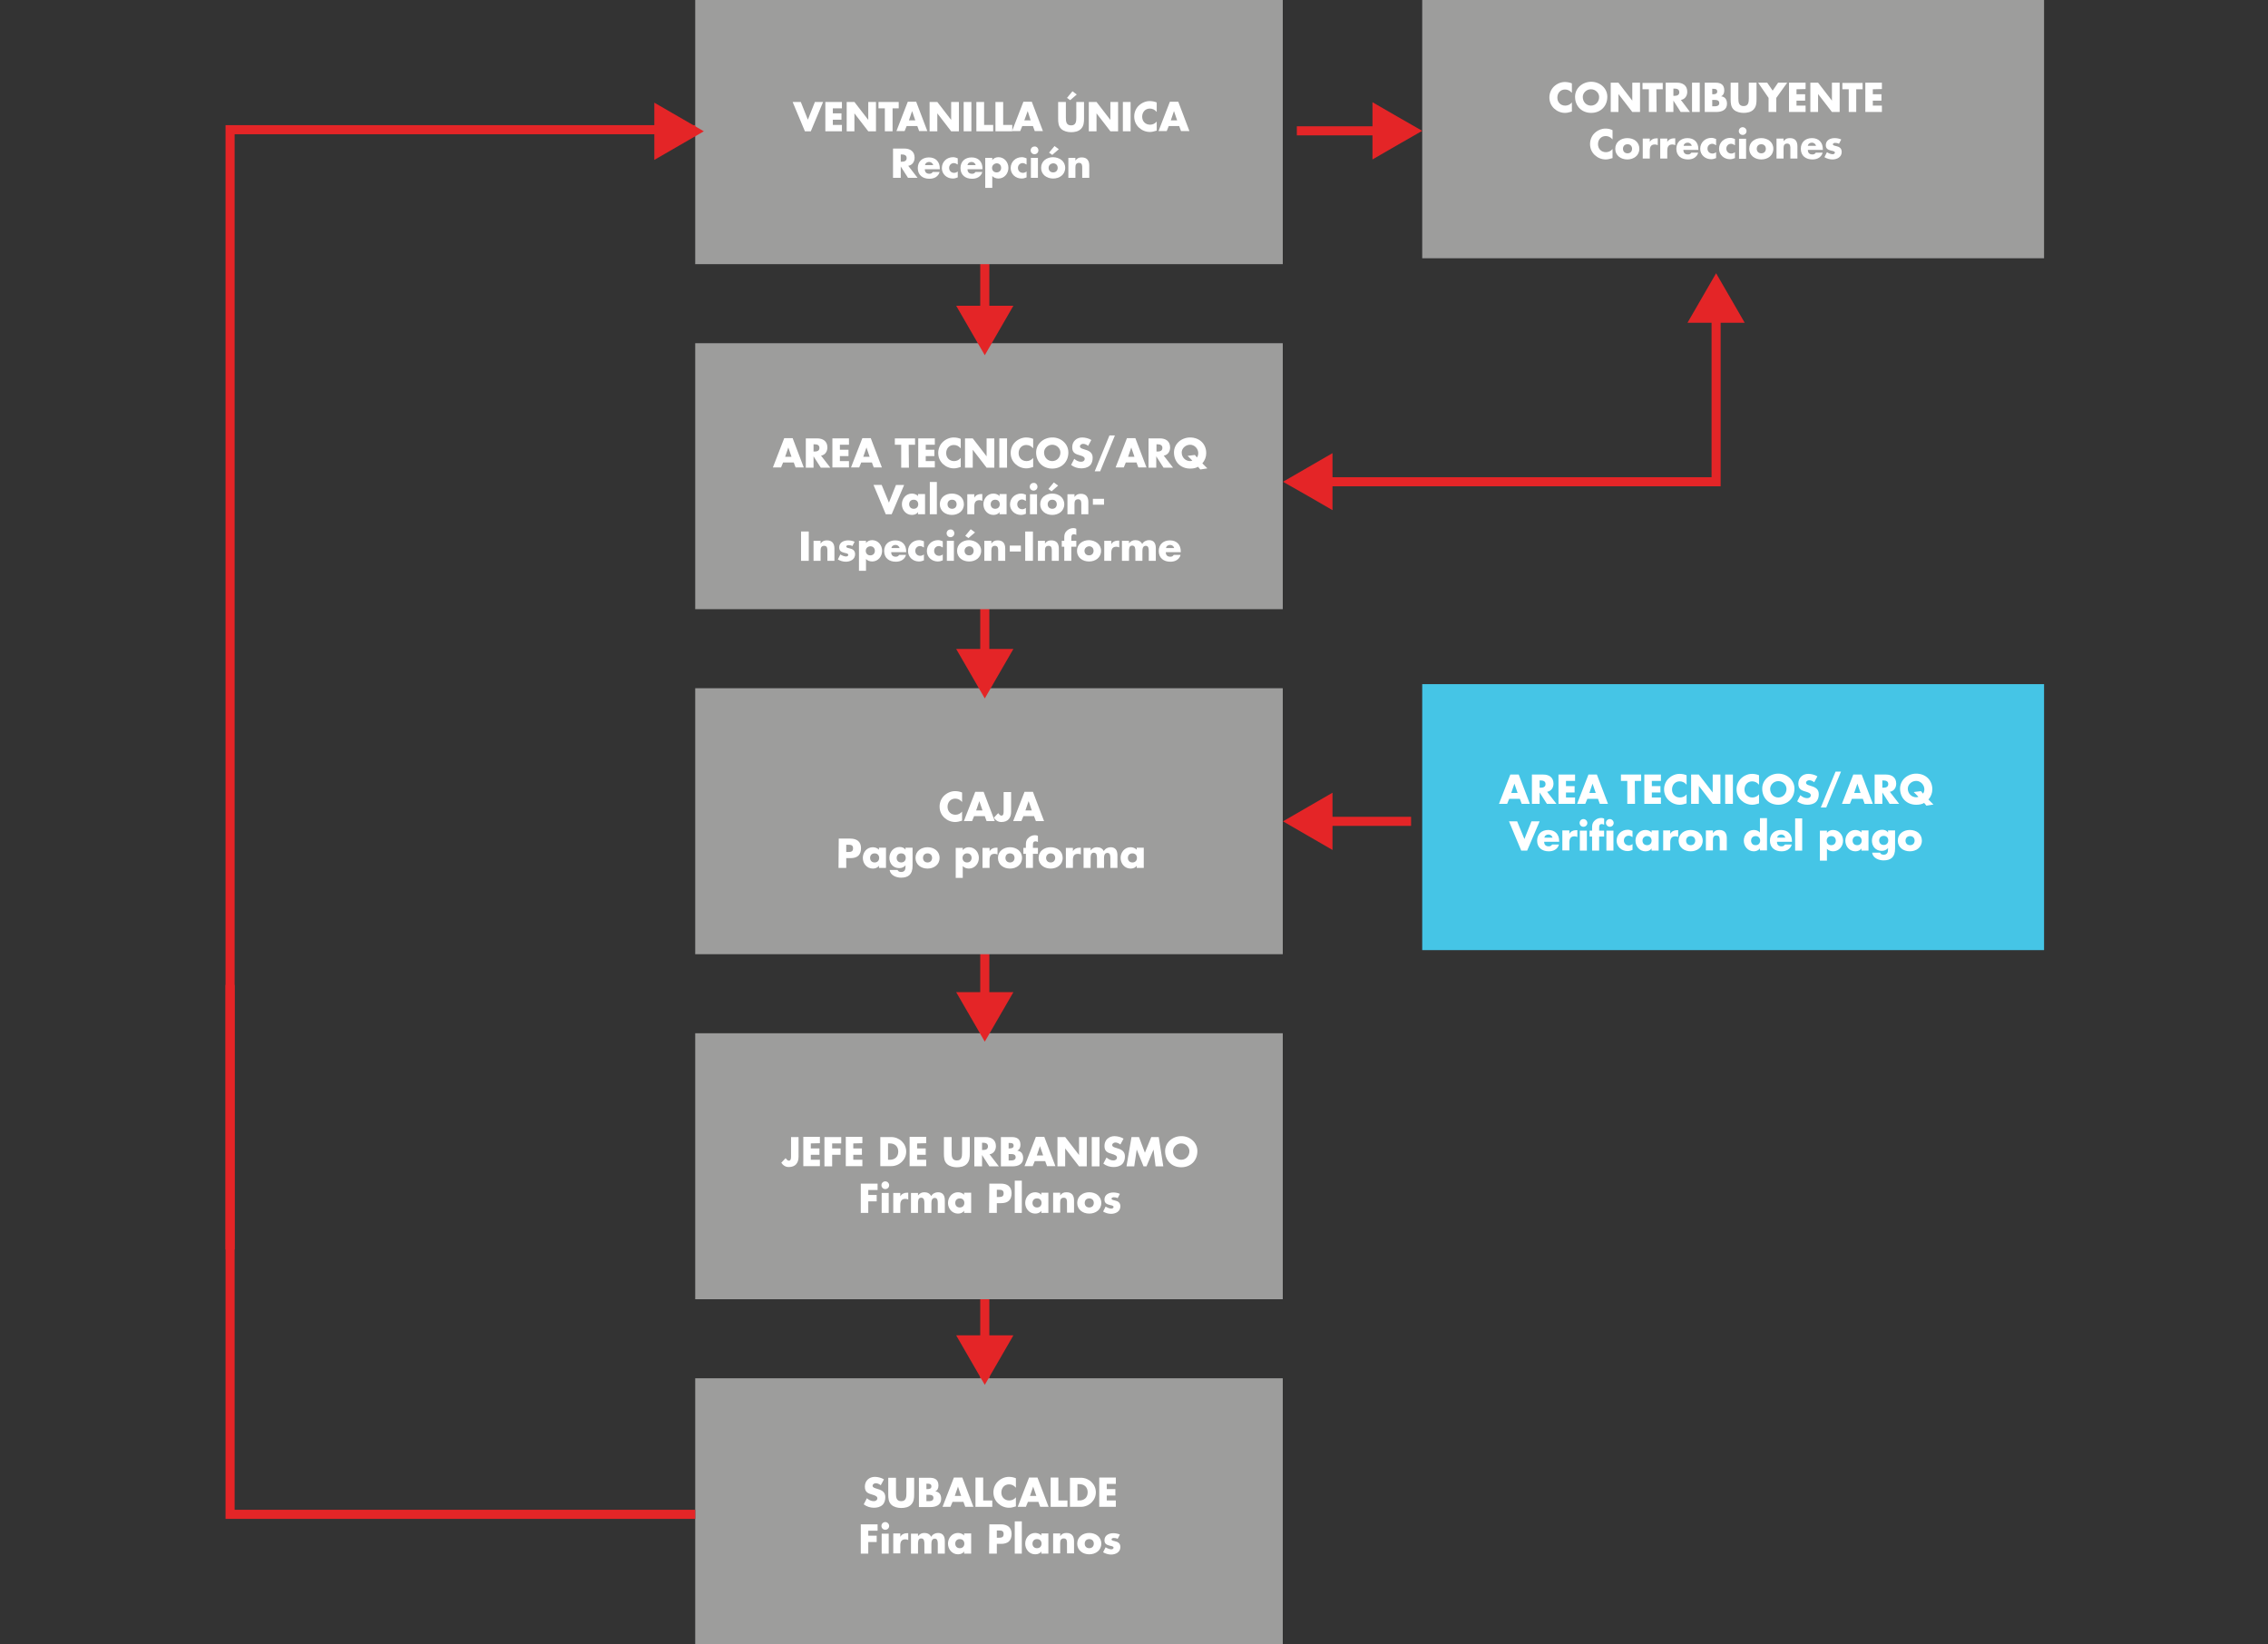 <?xml version="1.0" encoding="utf-8"?>
<!-- Generator: Adobe Illustrator 21.0.2, SVG Export Plug-In . SVG Version: 6.00 Build 0)  -->
<svg version="1.1" id="Layer_1" xmlns="http://www.w3.org/2000/svg" xmlns:xlink="http://www.w3.org/1999/xlink" x="0px" y="0px"
	 viewBox="0 0 998.6 723.9" style="enable-background:new 0 0 998.6 723.9;" xml:space="preserve">
<rect x="0" y="0" width="998.6" height="723.9" fill="#333333" stroke="none"/>
<style type="text/css">
	.st0{fill:none;stroke:#E42527;stroke-width:4;stroke-miterlimit:10;}
	.st1{fill:#9D9D9C;}
	.st2{fill:#FFFFFF;}
	.st3{fill:#45C5E6;}
	.st4{fill:#E42527;}
</style>
<polyline id="XMLID_2414_" class="st0" points="101.3,550.1 101.3,57.1 268,57.1 306.1,57.1 "/>
<line id="XMLID_2413_" class="st0" x1="433.6" y1="101.9" x2="433.6" y2="696.5"/>
<rect id="XMLID_1708_" x="306.1" y="-0.8" class="st1" width="258.7" height="117.1"/>
<rect id="XMLID_1707_" x="626.2" y="-3.4" class="st1" width="273.8" height="117.1"/>
<g id="XMLID_9684_">
	<g>
		<path id="XMLID_671_" class="st2" d="M355.7,52.7l3.1-7.8h3.6L357,57.8h-2.6L349,44.9h3.6L355.7,52.7z"/>
		<path id="XMLID_669_" class="st2" d="M366.7,47.7v2.2h3.8v2.8h-3.8V55h4v2.8h-7.3V44.9h7.3v2.8H366.7z"/>
		<path id="XMLID_667_" class="st2" d="M372.8,44.9h3.4l6.1,7.9l0,0v-7.9h3.4v12.9h-3.4l-6.1-7.9l0,0v7.9h-3.4V44.9z"/>
		<path id="XMLID_665_" class="st2" d="M393,57.8h-3.4V47.7h-2.8v-2.8h8.9v2.8H393V57.8z"/>
		<path id="XMLID_662_" class="st2" d="M399.2,55.5l-0.9,2.2h-3.6l5-12.9h3.7l4.9,12.9h-3.6l-0.8-2.2
			C403.9,55.5,399.2,55.5,399.2,55.5z M401.6,48.9L401.6,48.9l-1.4,4.1h2.8L401.6,48.9z"/>
		<path id="XMLID_660_" class="st2" d="M409.3,44.9h3.4l6.1,7.9l0,0v-7.9h3.4v12.9h-3.4l-6.1-7.9l0,0v7.9h-3.4V44.9z"/>
		<path id="XMLID_658_" class="st2" d="M427.7,57.8h-3.4V44.9h3.4V57.8z"/>
		<path id="XMLID_656_" class="st2" d="M433.3,55h4v2.8h-7.4V44.9h3.4V55z"/>
		<path id="XMLID_654_" class="st2" d="M441.7,55h4v2.8h-7.4V44.9h3.4V55z"/>
		<path id="XMLID_651_" class="st2" d="M450.1,55.5l-0.9,2.2h-3.6l5-12.9h3.7l4.9,12.9h-3.6l-0.8-2.2
			C454.8,55.5,450.1,55.5,450.1,55.5z M452.5,48.9L452.5,48.9L451,53h2.8L452.5,48.9z"/>
		<path id="XMLID_648_" class="st2" d="M477.3,44.9v7.3c0,1.7-0.1,3.3-1.4,4.6c-1.1,1.1-2.8,1.4-4.3,1.4s-3.2-0.4-4.3-1.4
			c-1.3-1.2-1.4-2.9-1.4-4.6v-7.3h3.4v6.8c0,1.7,0.1,3.5,2.3,3.5c2.2,0,2.3-1.8,2.3-3.5v-6.8H477.3z M471.2,44.1l-1.4-1l2.4-2.9
			l1.9,1.4L471.2,44.1z"/>
		<path id="XMLID_646_" class="st2" d="M479.4,44.9h3.4l6.1,7.9l0,0v-7.9h3.4v12.9h-3.4l-6.1-7.9l0,0v7.9h-3.4V44.9z"/>
		<path id="XMLID_644_" class="st2" d="M497.8,57.8h-3.4V44.9h3.4V57.8z"/>
		<path id="XMLID_642_" class="st2" d="M509.2,49.2c-0.7-0.9-1.8-1.4-2.9-1.4c-2.1,0-3.4,1.6-3.4,3.6s1.4,3.5,3.5,3.5
			c1.1,0,2.2-0.5,2.9-1.4v4c-1.1,0.3-1.9,0.6-3,0.6c-1.8,0-3.5-0.7-4.8-1.9c-1.4-1.3-2.1-3-2.1-4.9c0-1.8,0.7-3.5,1.9-4.7
			c1.3-1.3,3.1-2.1,4.9-2.1c1.1,0,2.1,0.2,3.1,0.6v4.1H509.2z"/>
		<path id="XMLID_639_" class="st2" d="M514.6,55.5l-0.9,2.2h-3.6l5-12.9h3.7l4.9,12.9H520l-0.8-2.2
			C519.2,55.5,514.6,55.5,514.6,55.5z M516.9,48.9L516.9,48.9l-1.4,4.1h2.8L516.9,48.9z"/>
		<path id="XMLID_636_" class="st2" d="M404,78.3h-4.2l-3.2-5l0,0v5h-3.4V65.4h5c2.5,0,4.5,1.2,4.5,4c0,1.8-1,3.3-2.8,3.6L404,78.3z
			 M396.6,71.2h0.3c1.1,0,2.3-0.2,2.3-1.6S398,68,396.9,68h-0.3V71.2z"/>
		<path id="XMLID_633_" class="st2" d="M413.8,74.5h-6.6c0,1.3,0.7,2,2,2c0.7,0,1.1-0.2,1.5-0.8h3c-0.2,1-0.9,1.8-1.7,2.3
			c-0.8,0.5-1.8,0.7-2.8,0.7c-2.9,0-5.1-1.6-5.1-4.7c0-2.9,2-4.7,4.9-4.7c3,0,4.8,1.9,4.8,4.9L413.8,74.5L413.8,74.5z M410.9,72.7
			c-0.2-0.8-0.9-1.4-1.8-1.4s-1.7,0.5-1.8,1.4H410.9z"/>
		<path id="XMLID_631_" class="st2" d="M421.6,72.4c-0.5-0.3-1-0.6-1.6-0.6c-1.2,0-2.1,0.9-2.1,2.1c0,1.3,0.9,2.2,2.2,2.2
			c0.5,0,1.1-0.2,1.6-0.6v2.6c-0.7,0.3-1.4,0.5-2.2,0.5c-2.6,0-4.8-1.9-4.8-4.6c0-2.8,2.2-4.8,4.9-4.8c0.7,0,1.4,0.2,2.1,0.5v2.7
			H421.6z"/>
		<path id="XMLID_627_" class="st2" d="M432.5,74.5H426c0,1.3,0.7,2,2,2c0.7,0,1.1-0.2,1.5-0.8h3c-0.2,1-0.9,1.8-1.7,2.3
			c-0.8,0.5-1.8,0.7-2.8,0.7c-2.9,0-5.1-1.6-5.1-4.7c0-2.9,2-4.7,4.9-4.7c3,0,4.8,1.9,4.8,4.9L432.5,74.5L432.5,74.5z M429.6,72.7
			c-0.2-0.8-0.9-1.4-1.8-1.4s-1.7,0.5-1.8,1.4H429.6z"/>
		<path id="XMLID_624_" class="st2" d="M436.9,70.5L436.9,70.5c0.6-0.9,1.7-1.3,2.7-1.3c2.6,0,4.4,2.2,4.4,4.7s-1.8,4.7-4.4,4.7
			c-1,0-2.1-0.4-2.7-1.1v5.2h-3.1V69.5h3.1V70.5z M436.8,73.9c0,1.1,0.7,2,2,2s2-0.9,2-2s-0.7-2-2-2C437.6,72,436.8,72.9,436.8,73.9
			z"/>
		<path id="XMLID_622_" class="st2" d="M451.9,72.4c-0.5-0.3-1-0.6-1.6-0.6c-1.2,0-2.1,0.9-2.1,2.1c0,1.3,0.9,2.2,2.2,2.2
			c0.5,0,1.1-0.2,1.6-0.6v2.6c-0.7,0.3-1.4,0.5-2.2,0.5c-2.6,0-4.8-1.9-4.8-4.6c0-2.8,2.2-4.8,4.9-4.8c0.7,0,1.4,0.2,2.1,0.5v2.7
			H451.9z"/>
		<path id="XMLID_619_" class="st2" d="M457.2,66.2c0,1-0.8,1.7-1.7,1.7c-1,0-1.7-0.8-1.7-1.7c0-1,0.8-1.7,1.7-1.7
			C456.4,64.4,457.2,65.2,457.2,66.2z M457,78.3h-3.1v-8.8h3.1V78.3z"/>
		<path id="XMLID_615_" class="st2" d="M469,73.9c0,3-2.5,4.7-5.3,4.7s-5.3-1.7-5.3-4.7s2.5-4.7,5.3-4.7
			C466.5,69.3,469,70.9,469,73.9z M461.7,73.9c0,1.1,0.7,2,2,2s2-0.9,2-2s-0.7-2-2-2C462.4,72,461.7,72.9,461.7,73.9z M463.3,68.2
			l-1.4-1l2.4-2.9l1.9,1.4L463.3,68.2z"/>
		<path id="XMLID_613_" class="st2" d="M473.5,70.7L473.5,70.7c0.8-1.1,1.6-1.4,2.8-1.4c2.4,0,3.3,1.5,3.3,3.6v5.4h-3.1V74
			c0-0.8,0.1-2.3-1.4-2.3c-1.3,0-1.6,0.9-1.6,2v4.6h-3.1v-8.8h3.1L473.5,70.7L473.5,70.7z"/>
	</g>
</g>
<g id="XMLID_9624_">
	<g>
		<path id="XMLID_611_" class="st2" d="M692,40.8c-0.7-0.9-1.8-1.4-2.9-1.4c-2.1,0-3.4,1.6-3.4,3.6s1.4,3.5,3.5,3.5
			c1.1,0,2.2-0.5,2.9-1.4v4c-1.1,0.3-1.9,0.6-3,0.6c-1.8,0-3.5-0.7-4.8-1.9c-1.4-1.3-2.1-3-2.1-4.9c0-1.8,0.7-3.5,1.9-4.7
			c1.3-1.3,3.1-2.1,4.9-2.1c1.1,0,2.1,0.2,3.1,0.6v4.1H692z"/>
		<path id="XMLID_608_" class="st2" d="M707.7,42.6c0,4.2-3,7.1-7.1,7.1s-7.1-2.9-7.1-7.1c0-3.9,3.4-6.6,7.1-6.6
			S707.7,38.7,707.7,42.6z M696.9,42.7c0,2.2,1.6,3.8,3.6,3.8s3.6-1.6,3.6-3.8c0-1.8-1.6-3.4-3.6-3.4S696.9,40.9,696.9,42.7z"/>
		<path id="XMLID_606_" class="st2" d="M709.2,36.4h3.4l6.1,7.9l0,0v-7.9h3.4v12.9h-3.4l-6.1-7.9l0,0v7.9h-3.4V36.4z"/>
		<path id="XMLID_604_" class="st2" d="M729.4,49.3H726v-10h-2.8v-2.8h8.9v2.8h-2.8L729.4,49.3L729.4,49.3z"/>
		<path id="XMLID_601_" class="st2" d="M744.1,49.3H740l-3.2-5l0,0v5h-3.4V36.4h5c2.5,0,4.5,1.2,4.5,4c0,1.8-1,3.3-2.8,3.6
			L744.1,49.3z M736.8,42.2h0.3c1.1,0,2.3-0.2,2.3-1.6c0-1.4-1.2-1.6-2.3-1.6h-0.3V42.2z"/>
		<path id="XMLID_599_" class="st2" d="M748.4,49.3H745V36.4h3.4V49.3z"/>
		<path id="XMLID_595_" class="st2" d="M750.6,49.3V36.4h4.8c2.3,0,3.8,0.9,3.8,3.4c0,1.2-0.4,2.1-1.4,2.6l0,0
			c1.8,0.2,2.6,1.5,2.6,3.3c0,2.7-2.3,3.6-4.7,3.6H750.6z M753.9,41.5h0.4c0.9,0,1.8-0.2,1.8-1.2c0-1.2-1-1.2-2-1.2h-0.2V41.5z
			 M753.9,46.8h0.4c1,0,2.7,0.1,2.7-1.4c0-1.6-1.7-1.4-2.8-1.4h-0.3L753.9,46.8L753.9,46.8z"/>
		<path id="XMLID_593_" class="st2" d="M773.4,36.4v7.3c0,1.7-0.1,3.3-1.4,4.6c-1.1,1.1-2.8,1.4-4.3,1.4s-3.2-0.4-4.3-1.4
			c-1.3-1.2-1.4-2.9-1.4-4.6v-7.3h3.4v6.8c0,1.7,0.1,3.5,2.3,3.5s2.3-1.8,2.3-3.5v-6.8H773.4z"/>
		<path id="XMLID_591_" class="st2" d="M774.1,36.4h4l2.4,3.5l2.4-3.5h4l-4.8,6.7v6.2h-3.4v-6.2L774.1,36.4z"/>
		<path id="XMLID_589_" class="st2" d="M791,39.3v2.2h3.8v2.8H791v2.2h4v2.8h-7.3V36.4h7.3v2.8L791,39.3L791,39.3z"/>
		<path id="XMLID_587_" class="st2" d="M797.1,36.4h3.4l6.1,7.9l0,0v-7.9h3.4v12.9h-3.4l-6.1-7.9l0,0v7.9h-3.4V36.4z"/>
		<path id="XMLID_585_" class="st2" d="M817.3,49.3H814v-10h-2.8v-2.8h8.9v2.8h-2.8L817.3,49.3L817.3,49.3z"/>
		<path id="XMLID_583_" class="st2" d="M824.6,39.3v2.2h3.8v2.8h-3.8v2.2h4v2.8h-7.3V36.4h7.3v2.8L824.6,39.3L824.6,39.3z"/>
		<path id="XMLID_545_" class="st2" d="M709.9,61.3c-0.7-0.9-1.8-1.4-2.9-1.4c-2.1,0-3.4,1.6-3.4,3.6c0,2,1.4,3.5,3.5,3.5
			c1.1,0,2.2-0.5,2.9-1.4v4c-1.1,0.3-1.9,0.6-3,0.6c-1.8,0-3.5-0.7-4.8-1.9c-1.4-1.3-2.1-3-2.1-4.9c0-1.8,0.7-3.5,1.9-4.7
			c1.3-1.3,3.1-2.1,4.9-2.1c1.1,0,2.1,0.2,3.1,0.7v4H709.9z"/>
		<path id="XMLID_542_" class="st2" d="M721.8,65.5c0,3-2.5,4.7-5.3,4.7s-5.3-1.7-5.3-4.7s2.5-4.7,5.3-4.7
			C719.4,60.8,721.8,62.5,721.8,65.5z M714.6,65.5c0,1.1,0.7,2,2,2s2-0.9,2-2s-0.7-2-2-2S714.6,64.4,714.6,65.5z"/>
		<path id="XMLID_540_" class="st2" d="M726.4,62.5L726.4,62.5c0.6-1.1,1.7-1.6,2.9-1.6h0.6v3c-0.4-0.2-0.8-0.3-1.3-0.3
			c-1.7,0-2.2,1.1-2.2,2.7v3.5h-3.1V61h3.1V62.5z"/>
		<path id="XMLID_538_" class="st2" d="M734.1,62.5L734.1,62.5c0.6-1.1,1.7-1.6,2.9-1.6h0.6v3c-0.4-0.2-0.8-0.3-1.3-0.3
			c-1.7,0-2.2,1.1-2.2,2.7v3.5H731V61h3.1V62.5z"/>
		<path id="XMLID_535_" class="st2" d="M747.8,66h-6.6c0,1.3,0.7,2,2,2c0.7,0,1.1-0.2,1.5-0.8h3c-0.2,1-0.9,1.8-1.7,2.3
			s-1.8,0.7-2.8,0.7c-2.9,0-5.1-1.6-5.1-4.7c0-2.9,2-4.7,4.9-4.7c3,0,4.8,1.9,4.8,4.9L747.8,66L747.8,66z M744.9,64.2
			c-0.2-0.8-0.9-1.4-1.8-1.4c-0.9,0-1.7,0.5-1.8,1.4H744.9z"/>
		<path id="XMLID_533_" class="st2" d="M755.5,63.9c-0.5-0.3-1-0.6-1.6-0.6c-1.2,0-2.1,0.9-2.1,2.1c0,1.3,0.9,2.2,2.2,2.2
			c0.5,0,1.1-0.2,1.6-0.6v2.6c-0.7,0.3-1.4,0.5-2.2,0.5c-2.6,0-4.8-1.9-4.8-4.6c0-2.8,2.2-4.8,4.9-4.8c0.7,0,1.4,0.2,2.1,0.5v2.7
			H755.5z"/>
		<path id="XMLID_531_" class="st2" d="M763.8,63.9c-0.5-0.3-1-0.6-1.6-0.6c-1.2,0-2.1,0.9-2.1,2.1c0,1.3,0.9,2.2,2.2,2.2
			c0.5,0,1.1-0.2,1.6-0.6v2.6c-0.7,0.3-1.4,0.5-2.2,0.5c-2.6,0-4.8-1.9-4.8-4.6c0-2.8,2.2-4.8,4.9-4.8c0.7,0,1.4,0.2,2.1,0.5v2.7
			H763.8z"/>
		<path id="XMLID_527_" class="st2" d="M769,57.7c0,1-0.8,1.7-1.7,1.7c-1,0-1.7-0.8-1.7-1.7c0-1,0.8-1.7,1.7-1.7S769,56.8,769,57.7z
			 M768.8,69.9h-3.1v-8.8h3.1V69.9z"/>
		<path id="XMLID_524_" class="st2" d="M780.8,65.5c0,3-2.5,4.7-5.3,4.7s-5.3-1.7-5.3-4.7s2.5-4.7,5.3-4.7S780.8,62.5,780.8,65.5z
			 M773.5,65.5c0,1.1,0.7,2,2,2s2-0.9,2-2s-0.7-2-2-2S773.5,64.4,773.5,65.5z"/>
		<path id="XMLID_522_" class="st2" d="M785.3,62.2L785.3,62.2c0.8-1.1,1.6-1.4,2.8-1.4c2.4,0,3.3,1.5,3.3,3.6v5.4h-3.1v-4.3
			c0-0.8,0.1-2.3-1.4-2.3c-1.3,0-1.6,0.9-1.6,2v4.6h-3.1V61h3.1V62.2z"/>
		<path id="XMLID_519_" class="st2" d="M802.5,66H796c0,1.3,0.7,2,2,2c0.7,0,1.1-0.2,1.5-0.8h3c-0.2,1-0.9,1.8-1.7,2.3
			s-1.8,0.7-2.8,0.7c-2.9,0-5.1-1.6-5.1-4.7c0-2.9,2-4.7,4.9-4.7c3,0,4.8,1.9,4.8,4.9V66H802.5z M799.6,64.2
			c-0.2-0.8-0.9-1.4-1.8-1.4c-0.9,0-1.7,0.5-1.8,1.4H799.6z"/>
		<path id="XMLID_517_" class="st2" d="M809.7,63.3c-0.5-0.3-1.1-0.4-1.7-0.4c-0.4,0-1,0.2-1,0.6c0,0.6,1,0.7,1.4,0.8
			c1.5,0.3,2.5,1,2.5,2.6c0,2.3-2.1,3.3-4.1,3.3c-1.2,0-2.5-0.4-3.5-1l1.1-2.2c0.6,0.4,1.7,0.9,2.5,0.9c0.4,0,1-0.2,1-0.7
			c0-0.7-1-0.7-2-1s-2-0.7-2-2.3c0-2.2,2-3.1,3.9-3.1c1,0,2,0.2,2.9,0.6L809.7,63.3z"/>
	</g>
</g>
<rect id="XMLID_528_" x="626.2" y="301.2" class="st3" width="273.8" height="117.1"/>
<g id="XMLID_9538_">
	<g>
		<path id="XMLID_967_" class="st2" d="M664.5,351.7l-0.9,2.2H660l5-12.9h3.7l4.9,12.9H670l-0.8-2.2H664.5z M666.8,345L666.8,345
			l-1.4,4.1h2.8L666.8,345z"/>
		<path id="XMLID_964_" class="st2" d="M685.3,353.9h-4.2l-3.2-5l0,0v5h-3.4V341h5c2.5,0,4.5,1.2,4.5,4c0,1.8-1,3.3-2.8,3.6
			L685.3,353.9z M677.9,346.8h0.3c1.1,0,2.3-0.2,2.3-1.6s-1.2-1.6-2.3-1.6h-0.3V346.8z"/>
		<path id="XMLID_962_" class="st2" d="M689.5,343.9v2.2h3.8v2.8h-3.8v2.2h4v2.8h-7.3V341h7.3v2.8h-4V343.9z"/>
		<path id="XMLID_959_" class="st2" d="M698.9,351.7l-0.9,2.2h-3.6l5-12.9h3.7l4.9,12.9h-3.6l-0.8-2.2H698.9z M701.2,345L701.2,345
			l-1.4,4.1h2.8L701.2,345z"/>
		<path id="XMLID_957_" class="st2" d="M719.9,353.9h-3.4v-10.1h-2.8V341h8.9v2.8h-2.8L719.9,353.9L719.9,353.9z"/>
		<path id="XMLID_955_" class="st2" d="M727.3,343.9v2.2h3.8v2.8h-3.8v2.2h4v2.8H724V341h7.3v2.8h-4V343.9z"/>
		<path id="XMLID_953_" class="st2" d="M742.5,345.4c-0.7-0.9-1.8-1.4-2.9-1.4c-2.1,0-3.4,1.6-3.4,3.6s1.4,3.5,3.5,3.5
			c1.1,0,2.2-0.5,2.9-1.4v4c-1.1,0.3-1.9,0.6-3,0.6c-1.8,0-3.5-0.7-4.8-1.9c-1.4-1.3-2.1-3-2.1-4.9c0-1.8,0.7-3.5,1.9-4.7
			c1.3-1.3,3.1-2.1,4.9-2.1c1.1,0,2.1,0.2,3.1,0.6v4.1H742.5z"/>
		<path id="XMLID_951_" class="st2" d="M744.6,341h3.4l6.1,7.9l0,0V341h3.4v12.9h-3.4L748,346l0,0v7.9h-3.4V341z"/>
		<path id="XMLID_949_" class="st2" d="M763,353.9h-3.4V341h3.4V353.9z"/>
		<path id="XMLID_947_" class="st2" d="M774.4,345.4c-0.7-0.9-1.8-1.4-2.9-1.4c-2.1,0-3.4,1.6-3.4,3.6s1.4,3.5,3.5,3.5
			c1.1,0,2.2-0.5,2.9-1.4v4c-1.1,0.3-1.9,0.6-3,0.6c-1.8,0-3.5-0.7-4.8-1.9c-1.4-1.3-2.1-3-2.1-4.9c0-1.8,0.7-3.5,1.9-4.7
			c1.3-1.3,3.1-2.1,4.9-2.1c1.1,0,2.1,0.2,3.1,0.6v4.1H774.4z"/>
		<path id="XMLID_944_" class="st2" d="M790.1,347.2c0,4.2-3,7.1-7.1,7.1s-7.1-2.9-7.1-7.1c0-3.9,3.4-6.6,7.1-6.6
			C786.7,340.6,790.1,343.3,790.1,347.2z M779.4,347.3c0,2.2,1.6,3.8,3.6,3.8s3.6-1.6,3.6-3.8c0-1.8-1.6-3.4-3.6-3.4
			S779.4,345.5,779.4,347.3z"/>
		<path id="XMLID_942_" class="st2" d="M798.8,344.4c-0.6-0.5-1.4-0.9-2.2-0.9c-0.6,0-1.4,0.4-1.4,1.1c0,0.8,0.9,1,1.5,1.2l0.9,0.3
			c1.8,0.5,3.2,1.4,3.2,3.5c0,1.3-0.3,2.6-1.3,3.5s-2.4,1.2-3.7,1.2c-1.6,0-3.2-0.5-4.5-1.5l1.4-2.7c0.8,0.7,1.8,1.3,3,1.3
			c0.8,0,1.6-0.4,1.6-1.3s-1.3-1.3-2-1.5c-2.1-0.6-3.5-1.1-3.5-3.6c0-2.6,1.9-4.3,4.4-4.3c1.3,0,2.9,0.4,4,1.1L798.8,344.4z"/>
		<path id="XMLID_940_" class="st2" d="M810.6,339.7l-6.5,15.8h-2.4l6.5-15.8H810.6z"/>
		<path id="XMLID_937_" class="st2" d="M815.4,351.7l-0.9,2.2H811l5-12.9h3.7l4.9,12.9H821l-0.8-2.2H815.4z M817.8,345L817.8,345
			l-1.4,4.1h2.8L817.8,345z"/>
		<path id="XMLID_934_" class="st2" d="M836.2,353.9H832l-3.2-5l0,0v5h-3.4V341h5c2.5,0,4.5,1.2,4.5,4c0,1.8-1,3.3-2.8,3.6
			L836.2,353.9z M828.8,346.8h0.3c1.1,0,2.3-0.2,2.3-1.6s-1.2-1.6-2.3-1.6h-0.3V346.8z"/>
		<path id="XMLID_931_" class="st2" d="M848.2,354.7l-1-1.2c-1,0.6-2.2,0.8-3.5,0.8c-4.1,0-7.1-2.9-7.1-7.1c0-3.9,3.4-6.6,7.1-6.6
			c4,0,7.1,2.7,7.1,6.9c0,1.7-0.6,3.2-1.7,4.5l2.2,2.2L848.2,354.7z M846.7,349.4c0.4-0.5,0.6-1.2,0.6-1.9c0-1.9-1.6-3.7-3.6-3.7
			s-3.7,1.6-3.7,3.4c0,2.2,1.7,3.8,3.7,3.8c0.3,0,0.7-0.1,1-0.2l-2.1-2.1l3.2-0.4L846.7,349.4z"/>
		<path id="XMLID_929_" class="st2" d="M671.2,369.4l3.1-7.8h3.6l-5.5,12.9h-2.6l-5.4-12.9h3.6L671.2,369.4z"/>
		<path id="XMLID_926_" class="st2" d="M686.5,370.6h-6.6c0,1.3,0.7,2,2,2c0.7,0,1.1-0.2,1.5-0.8h3c-0.2,1-0.9,1.8-1.7,2.3
			s-1.8,0.7-2.8,0.7c-2.9,0-5.1-1.6-5.1-4.7c0-2.9,2-4.7,4.9-4.7c3,0,4.8,1.9,4.8,4.9L686.5,370.6L686.5,370.6z M683.6,368.8
			c-0.2-0.8-0.9-1.4-1.8-1.4c-0.9,0-1.7,0.5-1.8,1.4H683.6z"/>
		<path id="XMLID_924_" class="st2" d="M691,367.1L691,367.1c0.6-1.1,1.7-1.6,2.9-1.6h0.6v3c-0.4-0.2-0.8-0.3-1.3-0.3
			c-1.7,0-2.2,1.1-2.2,2.7v3.5h-3.1v-8.8h3.1V367.1z"/>
		<path id="XMLID_921_" class="st2" d="M698.9,362.3c0,1-0.8,1.7-1.7,1.7c-1,0-1.7-0.8-1.7-1.7c0-1,0.8-1.7,1.7-1.7
			C698.1,360.6,698.9,361.4,698.9,362.3z M698.7,374.5h-3.1v-8.8h3.1V374.5z"/>
		<path id="XMLID_917_" class="st2" d="M704.1,374.5H701v-6.2h-1.1v-2.6h1.1v-1.1c0-1.2,0-2.1,0.9-3.1c0.8-0.9,1.9-1.4,3.1-1.4
			c0.5,0,0.9,0.1,1.3,0.3v2.7c-0.4-0.2-0.7-0.3-1.1-0.3c-0.8,0-1.1,0.5-1.1,1.5v1.4h2.2v2.6h-2.2L704.1,374.5L704.1,374.5z
			 M710.5,362.3c0,1-0.8,1.7-1.7,1.7s-1.7-0.8-1.7-1.7c0-1,0.8-1.7,1.7-1.7S710.5,361.4,710.5,362.3z M710.4,374.5h-3.1v-8.8h3.1
			V374.5z"/>
		<path id="XMLID_915_" class="st2" d="M718.7,368.5c-0.5-0.3-1-0.6-1.6-0.6c-1.2,0-2.1,0.9-2.1,2.1c0,1.3,0.9,2.2,2.2,2.2
			c0.5,0,1.1-0.2,1.6-0.6v2.6c-0.7,0.3-1.4,0.5-2.2,0.5c-2.6,0-4.8-1.9-4.8-4.6c0-2.8,2.2-4.8,4.9-4.8c0.7,0,1.4,0.2,2.1,0.5v2.7
			H718.7z"/>
		<path id="XMLID_912_" class="st2" d="M730.3,374.5h-3.1v-1l0,0c-0.5,0.9-1.6,1.3-2.7,1.3c-2.6,0-4.4-2.2-4.4-4.7s1.8-4.7,4.4-4.7
			c1,0,2.1,0.4,2.7,1.1v-0.9h3.1V374.5z M723.2,370.1c0,1.1,0.7,2,2,2s2-0.9,2-2s-0.7-2-2-2C724,368.1,723.2,369,723.2,370.1z"/>
		<path id="XMLID_910_" class="st2" d="M735.4,367.1L735.4,367.1c0.6-1.1,1.7-1.6,2.9-1.6h0.6v3c-0.4-0.2-0.8-0.3-1.3-0.3
			c-1.7,0-2.2,1.1-2.2,2.7v3.5h-3.1v-8.8h3.1V367.1z"/>
		<path id="XMLID_907_" class="st2" d="M749.7,370.1c0,3-2.5,4.7-5.3,4.7s-5.3-1.7-5.3-4.7s2.5-4.7,5.3-4.7S749.7,367.1,749.7,370.1
			z M742.4,370.1c0,1.1,0.7,2,2,2s2-0.9,2-2s-0.7-2-2-2C743.1,368.1,742.4,369,742.4,370.1z"/>
		<path id="XMLID_905_" class="st2" d="M754.2,366.8L754.2,366.8c0.8-1.1,1.6-1.4,2.8-1.4c2.4,0,3.3,1.5,3.3,3.6v5.4h-3.1v-4.3
			c0-0.8,0.1-2.3-1.4-2.3c-1.3,0-1.6,0.9-1.6,2v4.6h-3.1v-8.8h3.1V366.8z"/>
		<path id="XMLID_902_" class="st2" d="M774.9,373.5L774.9,373.5c-0.6,0.9-1.7,1.3-2.7,1.3c-2.6,0-4.4-2.2-4.4-4.7s1.8-4.7,4.4-4.7
			c1,0,2.1,0.4,2.7,1.1v-6.3h3.1v14.2h-3.1V373.5z M771,370.1c0,1.1,0.7,2,2,2s2-0.9,2-2s-0.7-2-2-2S771,369,771,370.1z"/>
		<path id="XMLID_899_" class="st2" d="M789,370.6h-6.6c0,1.3,0.7,2,2,2c0.7,0,1.1-0.2,1.5-0.8h3c-0.2,1-0.9,1.8-1.7,2.3
			s-1.8,0.7-2.8,0.7c-2.9,0-5.1-1.6-5.1-4.7c0-2.9,2-4.7,4.9-4.7c3,0,4.8,1.9,4.8,4.9L789,370.6L789,370.6z M786.1,368.8
			c-0.2-0.8-0.9-1.4-1.8-1.4c-0.9,0-1.7,0.5-1.8,1.4H786.1z"/>
		<path id="XMLID_897_" class="st2" d="M793.5,374.5h-3.1v-14.2h3.1V374.5z"/>
		<path id="XMLID_894_" class="st2" d="M804.4,366.7L804.4,366.7c0.6-0.9,1.7-1.3,2.7-1.3c2.6,0,4.4,2.2,4.4,4.7s-1.8,4.7-4.4,4.7
			c-1,0-2.1-0.4-2.7-1.1v5.2h-3.1v-13.2h3.1V366.7z M804.3,370.1c0,1.1,0.7,2,2,2s2-0.9,2-2s-0.7-2-2-2S804.3,369,804.3,370.1z"/>
		<path id="XMLID_891_" class="st2" d="M822.7,374.5h-3.1v-1l0,0c-0.5,0.9-1.6,1.3-2.7,1.3c-2.6,0-4.4-2.2-4.4-4.7s1.8-4.7,4.4-4.7
			c1,0,2.1,0.4,2.7,1.1v-0.9h3.1V374.5z M815.7,370.1c0,1.1,0.7,2,2,2s2-0.9,2-2s-0.7-2-2-2S815.7,369,815.7,370.1z"/>
		<path id="XMLID_888_" class="st2" d="M834.4,373.6c0,3.7-1.8,5.2-5.1,5.2c-2,0-4.7-1-5-3.4h3.5c0.1,0.3,0.3,0.5,0.6,0.7
			c0.3,0.1,0.6,0.2,0.9,0.2c1.7,0,2-1.1,2-2.5v-0.4c-0.8,0.8-1.6,1.2-2.8,1.2c-2.6,0-4.3-2-4.3-4.5c0-2.6,1.8-4.8,4.5-4.8
			c1,0,2,0.3,2.6,1.2l0,0v-0.9h3.1V373.6z M827.4,370c0,1.1,0.7,2,2,2s2-0.9,2-2s-0.7-2-2-2C828.1,368,827.4,368.9,827.4,370z"/>
		<path id="XMLID_885_" class="st2" d="M846.2,370.1c0,3-2.5,4.7-5.3,4.7s-5.3-1.7-5.3-4.7s2.5-4.7,5.3-4.7
			C843.8,365.4,846.2,367.1,846.2,370.1z M839,370.1c0,1.1,0.7,2,2,2s2-0.9,2-2s-0.7-2-2-2S839,369,839,370.1z"/>
	</g>
</g>
<rect id="XMLID_1703_" x="306.1" y="151.1" class="st1" width="258.7" height="117.1"/>
<g id="XMLID_9427_">
	<g>
		<path id="XMLID_1253_" class="st2" d="M344.8,203.6l-0.9,2.2h-3.6l5-12.9h3.7l4.9,12.9h-3.6l-0.8-2.2H344.8z M347.1,197L347.1,197
			l-1.4,4.1h2.8L347.1,197z"/>
		<path id="XMLID_1250_" class="st2" d="M365.6,205.9h-4.2l-3.2-5l0,0v5h-3.4V193h5c2.5,0,4.5,1.2,4.5,4c0,1.8-1,3.3-2.8,3.6
			L365.6,205.9z M358.2,198.8h0.3c1.1,0,2.3-0.2,2.3-1.6c0-1.4-1.2-1.6-2.3-1.6h-0.3V198.8z"/>
		<path id="XMLID_1248_" class="st2" d="M369.8,195.8v2.2h3.8v2.8h-3.8v2.2h4v2.8h-7.3V193h7.3v2.8H369.8z"/>
		<path id="XMLID_1245_" class="st2" d="M379.2,203.6l-0.9,2.2h-3.6l5-12.9h3.7l4.9,12.9h-3.6l-0.8-2.2H379.2z M381.5,197L381.5,197
			l-1.4,4.1h2.8L381.5,197z"/>
		<path id="XMLID_1243_" class="st2" d="M400.2,205.9h-3.4v-10.1H394V193h8.9v2.8h-2.8L400.2,205.9L400.2,205.9z"/>
		<path id="XMLID_1241_" class="st2" d="M407.6,195.8v2.2h3.8v2.8h-3.8v2.2h4v2.8h-7.3V193h7.3v2.8H407.6z"/>
		<path id="XMLID_1239_" class="st2" d="M422.9,197.3c-0.7-0.9-1.8-1.4-2.9-1.4c-2.1,0-3.4,1.6-3.4,3.6s1.4,3.5,3.5,3.5
			c1.1,0,2.2-0.5,2.9-1.4v4c-1.1,0.3-1.9,0.6-3,0.6c-1.8,0-3.5-0.7-4.8-1.9c-1.4-1.3-2.1-3-2.1-4.9c0-1.8,0.7-3.5,1.9-4.7
			c1.3-1.3,3.1-2.1,4.9-2.1c1.1,0,2.1,0.2,3.1,0.6v4.1H422.9z"/>
		<path id="XMLID_1237_" class="st2" d="M424.9,193h3.4l6.1,7.9l0,0V193h3.4v12.9h-3.4l-6.1-7.9l0,0v7.9h-3.4V193z"/>
		<path id="XMLID_1235_" class="st2" d="M443.4,205.9H440V193h3.4V205.9z"/>
		<path id="XMLID_1233_" class="st2" d="M454.8,197.3c-0.7-0.9-1.8-1.4-2.9-1.4c-2.1,0-3.4,1.6-3.4,3.6s1.4,3.5,3.5,3.5
			c1.1,0,2.2-0.5,2.9-1.4v4c-1.1,0.3-1.9,0.6-3,0.6c-1.8,0-3.5-0.7-4.8-1.9c-1.4-1.3-2.1-3-2.1-4.9c0-1.8,0.7-3.5,1.9-4.7
			c1.3-1.3,3.1-2.1,4.9-2.1c1.1,0,2.1,0.2,3.1,0.6v4.1H454.8z"/>
		<path id="XMLID_1230_" class="st2" d="M470.4,199.2c0,4.2-3,7.1-7.1,7.1s-7.1-2.9-7.1-7.1c0-3.9,3.4-6.6,7.1-6.6
			C467,192.5,470.4,195.3,470.4,199.2z M459.7,199.2c0,2.2,1.6,3.8,3.6,3.8s3.6-1.6,3.6-3.8c0-1.8-1.6-3.4-3.6-3.4
			S459.7,197.4,459.7,199.2z"/>
		<path id="XMLID_1228_" class="st2" d="M479.1,196.3c-0.6-0.5-1.4-0.9-2.2-0.9c-0.6,0-1.4,0.4-1.4,1.1c0,0.8,0.9,1,1.5,1.2l0.9,0.3
			c1.8,0.5,3.2,1.4,3.2,3.5c0,1.3-0.3,2.6-1.3,3.5s-2.4,1.2-3.7,1.2c-1.6,0-3.2-0.5-4.5-1.5l1.4-2.7c0.8,0.7,1.8,1.3,3,1.3
			c0.8,0,1.6-0.4,1.6-1.3c0-0.9-1.3-1.3-2-1.5c-2.1-0.6-3.5-1.1-3.5-3.6c0-2.6,1.9-4.3,4.4-4.3c1.3,0,2.9,0.4,4,1.1L479.1,196.3z"/>
		<path id="XMLID_1226_" class="st2" d="M490.9,191.7l-6.5,15.8H482l6.5-15.8H490.9z"/>
		<path id="XMLID_1223_" class="st2" d="M495.7,203.6l-0.9,2.2h-3.6l5-12.9h3.7l4.9,12.9h-3.6l-0.8-2.2H495.7z M498.1,197L498.1,197
			l-1.4,4.1h2.8L498.1,197z"/>
		<path id="XMLID_1220_" class="st2" d="M516.5,205.9h-4.2l-3.2-5l0,0v5h-3.4V193h5c2.5,0,4.5,1.2,4.5,4c0,1.8-1,3.3-2.8,3.6
			L516.5,205.9z M509.2,198.8h0.3c1.1,0,2.3-0.2,2.3-1.6c0-1.4-1.2-1.6-2.3-1.6h-0.3V198.8z"/>
		<path id="XMLID_1217_" class="st2" d="M528.5,206.7l-1-1.2c-1,0.6-2.2,0.8-3.5,0.8c-4.1,0-7.1-2.9-7.1-7.1c0-3.9,3.4-6.6,7.1-6.6
			c4,0,7.1,2.7,7.1,6.9c0,1.7-0.6,3.2-1.7,4.5l2.2,2.2L528.5,206.7z M527,201.4c0.4-0.5,0.6-1.2,0.6-1.9c0-1.9-1.6-3.7-3.6-3.7
			s-3.7,1.6-3.7,3.4c0,2.2,1.7,3.8,3.7,3.8c0.3,0,0.7-0.1,1-0.2l-2.1-2.1l3.2-0.4L527,201.4z"/>
		<path id="XMLID_1215_" class="st2" d="M391.4,221.3l3.1-7.8h3.6l-5.5,12.9H390l-5.4-12.9h3.6L391.4,221.3z"/>
		<path id="XMLID_1212_" class="st2" d="M407.3,226.4h-3.1v-1l0,0c-0.5,0.9-1.6,1.3-2.7,1.3c-2.6,0-4.4-2.2-4.4-4.7s1.8-4.7,4.4-4.7
			c1,0,2.1,0.4,2.7,1.1v-0.9h3.1V226.4z M400.3,222c0,1.1,0.7,2,2,2s2-0.9,2-2s-0.7-2-2-2S400.3,220.9,400.3,222z"/>
		<path id="XMLID_1210_" class="st2" d="M412.5,226.4h-3.1v-14.2h3.1V226.4z"/>
		<path id="XMLID_1207_" class="st2" d="M424.4,222c0,3-2.5,4.7-5.3,4.7s-5.3-1.7-5.3-4.7s2.5-4.7,5.3-4.7
			C422,217.3,424.4,219,424.4,222z M417.2,222c0,1.1,0.7,2,2,2s2-0.9,2-2s-0.7-2-2-2C417.9,220,417.2,220.9,417.2,222z"/>
		<path id="XMLID_1205_" class="st2" d="M429,219.1L429,219.1c0.6-1.1,1.7-1.6,2.9-1.6h0.6v3c-0.4-0.2-0.8-0.3-1.3-0.3
			c-1.7,0-2.2,1.1-2.2,2.7v3.5h-3.1v-8.8h3.1V219.1z"/>
		<path id="XMLID_1202_" class="st2" d="M443.2,226.4h-3.1v-1l0,0c-0.5,0.9-1.6,1.3-2.7,1.3c-2.6,0-4.4-2.2-4.4-4.7s1.8-4.7,4.4-4.7
			c1,0,2.1,0.4,2.7,1.1v-0.9h3.1V226.4z M436.2,222c0,1.1,0.7,2,2,2s2-0.9,2-2s-0.7-2-2-2C436.9,220,436.2,220.9,436.2,222z"/>
		<path id="XMLID_1200_" class="st2" d="M451.6,220.5c-0.5-0.3-1-0.6-1.6-0.6c-1.2,0-2.1,0.9-2.1,2.1c0,1.3,0.9,2.2,2.2,2.2
			c0.5,0,1.1-0.2,1.6-0.6v2.6c-0.7,0.3-1.4,0.5-2.2,0.5c-2.6,0-4.8-1.9-4.8-4.6c0-2.8,2.2-4.8,4.9-4.8c0.7,0,1.4,0.2,2.1,0.5v2.7
			H451.6z"/>
		<path id="XMLID_1197_" class="st2" d="M456.8,214.3c0,1-0.8,1.7-1.7,1.7c-1,0-1.7-0.8-1.7-1.7c0-1,0.8-1.7,1.7-1.7
			C456,212.5,456.8,213.3,456.8,214.3z M456.6,226.4h-3.1v-8.8h3.1V226.4z"/>
		<path id="XMLID_1193_" class="st2" d="M468.6,222c0,3-2.5,4.7-5.3,4.7S458,225,458,222s2.5-4.7,5.3-4.7S468.6,219,468.6,222z
			 M461.3,222c0,1.1,0.7,2,2,2s2-0.9,2-2s-0.7-2-2-2C462.1,220,461.3,220.9,461.3,222z M463,216.3l-1.4-1l2.4-2.9l1.9,1.4L463,216.3
			z"/>
		<path id="XMLID_1191_" class="st2" d="M473.1,218.8L473.1,218.8c0.8-1.1,1.6-1.4,2.8-1.4c2.4,0,3.3,1.5,3.3,3.6v5.4h-3.1v-4.3
			c0-0.8,0.1-2.3-1.4-2.3c-1.3,0-1.6,0.9-1.6,2v4.6H470v-8.8h3.1V218.8z"/>
		<path id="XMLID_1189_" class="st2" d="M486.1,219.6v2.6h-4.9v-2.6H486.1z"/>
		<path id="XMLID_1187_" class="st2" d="M356.1,246.9h-3.4V234h3.4V246.9z"/>
		<path id="XMLID_1185_" class="st2" d="M361.3,239.3L361.3,239.3c0.8-1.1,1.6-1.4,2.8-1.4c2.4,0,3.3,1.5,3.3,3.6v5.4h-3.1v-4.3
			c0-0.8,0.1-2.3-1.4-2.3c-1.3,0-1.6,0.9-1.6,2v4.6h-3.1v-8.8h3.1L361.3,239.3L361.3,239.3z"/>
		<path id="XMLID_1183_" class="st2" d="M375.3,240.4c-0.5-0.3-1.1-0.4-1.7-0.4c-0.4,0-1,0.2-1,0.6c0,0.6,1,0.7,1.4,0.8
			c1.5,0.3,2.5,1,2.5,2.6c0,2.3-2.1,3.3-4.1,3.3c-1.2,0-2.5-0.4-3.5-1l1.1-2.2c0.6,0.4,1.7,0.9,2.5,0.9c0.4,0,1-0.2,1-0.7
			c0-0.7-1-0.7-2-1s-2-0.7-2-2.3c0-2.2,2-3.1,3.9-3.1c1,0,2,0.2,2.9,0.6L375.3,240.4z"/>
		<path id="XMLID_1180_" class="st2" d="M381.3,239.1L381.3,239.1c0.6-0.9,1.7-1.3,2.7-1.3c2.6,0,4.4,2.2,4.4,4.7s-1.8,4.7-4.4,4.7
			c-1,0-2.1-0.4-2.7-1.1v5.2h-3.1v-13.2h3.1V239.1z M381.2,242.5c0,1.1,0.7,2,2,2s2-0.9,2-2s-0.7-2-2-2
			C381.9,240.6,381.2,241.5,381.2,242.5z"/>
		<path id="XMLID_1177_" class="st2" d="M399,243.1h-6.6c0,1.3,0.7,2,2,2c0.7,0,1.1-0.2,1.5-0.8h3c-0.2,1-0.9,1.8-1.7,2.3
			c-0.8,0.5-1.8,0.7-2.8,0.7c-2.9,0-5.1-1.6-5.1-4.7c0-2.9,2-4.7,4.9-4.7c3,0,4.8,1.9,4.8,4.9L399,243.1L399,243.1z M396.1,241.3
			c-0.2-0.8-0.9-1.4-1.8-1.4s-1.7,0.5-1.8,1.4H396.1z"/>
		<path id="XMLID_1175_" class="st2" d="M406.7,241c-0.5-0.3-1-0.6-1.6-0.6c-1.2,0-2.1,0.9-2.1,2.1c0,1.3,0.9,2.2,2.2,2.2
			c0.5,0,1.1-0.2,1.6-0.6v2.6c-0.7,0.3-1.4,0.5-2.2,0.5c-2.6,0-4.8-1.9-4.8-4.6c0-2.8,2.2-4.8,4.9-4.8c0.7,0,1.4,0.2,2.1,0.5v2.7
			H406.7z"/>
		<path id="XMLID_1173_" class="st2" d="M415,241c-0.5-0.3-1-0.6-1.6-0.6c-1.2,0-2.1,0.9-2.1,2.1c0,1.3,0.9,2.2,2.2,2.2
			c0.5,0,1.1-0.2,1.6-0.6v2.6c-0.7,0.3-1.4,0.5-2.2,0.5c-2.6,0-4.8-1.9-4.8-4.6c0-2.8,2.2-4.8,4.9-4.8c0.7,0,1.4,0.2,2.1,0.5v2.7
			H415z"/>
		<path id="XMLID_1170_" class="st2" d="M420.2,234.8c0,1-0.8,1.7-1.7,1.7c-1,0-1.7-0.8-1.7-1.7c0-1,0.8-1.7,1.7-1.7
			C419.4,233,420.2,233.8,420.2,234.8z M420,246.9h-3.1v-8.8h3.1V246.9z"/>
		<path id="XMLID_1166_" class="st2" d="M432,242.5c0,3-2.5,4.7-5.3,4.7s-5.3-1.7-5.3-4.7s2.5-4.7,5.3-4.7
			C429.5,237.9,432,239.6,432,242.5z M424.7,242.5c0,1.1,0.7,2,2,2s2-0.9,2-2s-0.7-2-2-2C425.4,240.6,424.7,241.5,424.7,242.5z
			 M426.4,236.9l-1.4-1l2.4-2.9l1.9,1.4L426.4,236.9z"/>
		<path id="XMLID_1164_" class="st2" d="M436.5,239.3L436.5,239.3c0.8-1.1,1.6-1.4,2.8-1.4c2.4,0,3.3,1.5,3.3,3.6v5.4h-3.1v-4.3
			c0-0.8,0.1-2.3-1.4-2.3c-1.3,0-1.6,0.9-1.6,2v4.6h-3.1v-8.8h3.1L436.5,239.3L436.5,239.3z"/>
		<path id="XMLID_1162_" class="st2" d="M449.5,240.2v2.6h-4.9v-2.6H449.5z"/>
		<path id="XMLID_1160_" class="st2" d="M454.8,246.9h-3.4V234h3.4V246.9z"/>
		<path id="XMLID_1158_" class="st2" d="M460.1,239.3L460.1,239.3c0.8-1.1,1.6-1.4,2.8-1.4c2.4,0,3.3,1.5,3.3,3.6v5.4h-3.1v-4.3
			c0-0.8,0.1-2.3-1.4-2.3c-1.3,0-1.6,0.9-1.6,2v4.6H457v-8.8h3.1L460.1,239.3L460.1,239.3z"/>
		<path id="XMLID_1156_" class="st2" d="M471.7,246.9h-3.1v-6.2h-1.1v-2.6h1.1V237c0-1.2,0-2.1,0.9-3.1c0.8-0.9,1.9-1.4,3.1-1.4
			c0.5,0,0.9,0.1,1.3,0.3v2.7c-0.4-0.2-0.7-0.3-1.1-0.3c-0.8,0-1.1,0.5-1.1,1.5v1.4h2.2v2.6h-2.2L471.7,246.9L471.7,246.9z"/>
		<path id="XMLID_1153_" class="st2" d="M484.8,242.5c0,3-2.5,4.7-5.3,4.7s-5.3-1.7-5.3-4.7s2.5-4.7,5.3-4.7
			C482.3,237.9,484.8,239.6,484.8,242.5z M477.5,242.5c0,1.1,0.7,2,2,2s2-0.9,2-2s-0.7-2-2-2C478.3,240.6,477.5,241.5,477.5,242.5z"
			/>
		<path id="XMLID_1151_" class="st2" d="M489.3,239.6L489.3,239.6c0.6-1.1,1.7-1.6,2.9-1.6h0.6v3c-0.4-0.2-0.8-0.3-1.3-0.3
			c-1.7,0-2.2,1.1-2.2,2.7v3.5h-3.1v-8.8h3.1V239.6z"/>
		<path id="XMLID_1149_" class="st2" d="M497.1,239.2L497.1,239.2c0.8-1,1.7-1.4,2.8-1.4c1.3,0,2.4,0.5,3,1.7c0.6-1.1,1.8-1.7,3-1.7
			c2.2,0,3,1.5,3,3.5v5.6h-3.1v-4.2c0-0.9,0-2.4-1.3-2.4c-1.4,0-1.5,1.4-1.5,2.4v4.2h-3.1v-4.2c0-1,0-2.5-1.4-2.5s-1.4,1.5-1.4,2.5
			v4.2H494v-8.8h3.1V239.2z"/>
		<path id="XMLID_1146_" class="st2" d="M519.9,243.1h-6.6c0,1.3,0.7,2,2,2c0.7,0,1.1-0.2,1.5-0.8h3c-0.2,1-0.9,1.8-1.7,2.3
			s-1.8,0.7-2.8,0.7c-2.9,0-5.1-1.6-5.1-4.7c0-2.9,2-4.7,4.9-4.7c3,0,4.8,1.9,4.8,4.9V243.1z M517,241.3c-0.2-0.8-0.9-1.4-1.8-1.4
			c-0.9,0-1.7,0.5-1.8,1.4H517z"/>
	</g>
</g>
<rect id="XMLID_1701_" x="306.1" y="303" class="st1" width="258.7" height="117.1"/>
<g id="XMLID_9384_">
	<g>
		<path id="XMLID_336_" class="st2" d="M423.5,353c-0.7-0.9-1.8-1.4-2.9-1.4c-2.1,0-3.4,1.6-3.4,3.6s1.4,3.5,3.5,3.5
			c1.1,0,2.2-0.5,2.9-1.4v4c-1.1,0.3-1.9,0.6-3,0.6c-1.8,0-3.5-0.7-4.8-1.9c-1.4-1.3-2.1-3-2.1-4.9c0-1.8,0.7-3.5,1.9-4.7
			c1.3-1.3,3.1-2.1,4.9-2.1c1.1,0,2.1,0.2,3.1,0.6v4.1H423.5z"/>
		<path id="XMLID_333_" class="st2" d="M428.9,359.3l-0.9,2.2h-3.6l5-12.9h3.7l4.9,12.9h-3.6l-0.8-2.2H428.9z M431.2,352.7
			L431.2,352.7l-1.4,4.1h2.8L431.2,352.7z"/>
		<path id="XMLID_331_" class="st2" d="M445.2,348.7v8.7c0,2.7-1.4,4.5-4.3,4.5c-1.4,0-2.5-0.7-3.3-1.9l1.9-2
			c0.4,0.5,0.9,1.1,1.4,1.1c1,0,1-1.2,1-1.9v-8.5L445.2,348.7L445.2,348.7z"/>
		<path id="XMLID_328_" class="st2" d="M450.6,359.3l-0.9,2.2h-3.6l5-12.9h3.7l4.9,12.9h-3.6l-0.8-2.2H450.6z M452.9,352.7
			L452.9,352.7l-1.4,4.1h2.8L452.9,352.7z"/>
		<path id="XMLID_325_" class="st2" d="M369.3,369.2h5.1c2.8,0,4.7,1.3,4.7,4.2c0,3-1.6,4.4-4.6,4.4h-1.9v4.3h-3.4L369.3,369.2
			L369.3,369.2z M372.6,375.1h0.6c1.2,0,2.4,0,2.4-1.6s-1.1-1.6-2.4-1.6h-0.6V375.1z"/>
		<path id="XMLID_322_" class="st2" d="M390.1,382.1H387v-1l0,0c-0.5,0.9-1.6,1.3-2.7,1.3c-2.6,0-4.4-2.2-4.4-4.7s1.8-4.7,4.4-4.7
			c1,0,2.1,0.4,2.7,1.1v-0.9h3.1V382.1z M383.1,377.7c0,1.1,0.7,2,2,2s2-0.9,2-2s-0.7-2-2-2C383.8,375.7,383.1,376.6,383.1,377.7z"
			/>
		<path id="XMLID_319_" class="st2" d="M401.8,381.2c0,3.7-1.8,5.2-5.1,5.2c-2,0-4.7-1-5-3.4h3.5c0.1,0.3,0.3,0.5,0.6,0.7
			c0.3,0.1,0.6,0.2,0.9,0.2c1.7,0,2-1.1,2-2.5V381c-0.8,0.8-1.6,1.2-2.8,1.2c-2.6,0-4.3-2-4.3-4.5c0-2.6,1.8-4.8,4.5-4.8
			c1,0,2,0.3,2.6,1.2l0,0v-0.9h3.1L401.8,381.2L401.8,381.2z M394.8,377.7c0,1.1,0.7,2,2,2s2-0.9,2-2s-0.7-2-2-2
			S394.8,376.6,394.8,377.7z"/>
		<path id="XMLID_316_" class="st2" d="M413.7,377.7c0,3-2.5,4.7-5.3,4.7s-5.3-1.7-5.3-4.7s2.5-4.7,5.3-4.7S413.7,374.7,413.7,377.7
			z M406.4,377.7c0,1.1,0.7,2,2,2s2-0.9,2-2s-0.7-2-2-2S406.4,376.6,406.4,377.7z"/>
		<path id="XMLID_313_" class="st2" d="M423.9,374.3L423.9,374.3c0.6-0.9,1.7-1.3,2.7-1.3c2.6,0,4.4,2.2,4.4,4.7s-1.8,4.7-4.4,4.7
			c-1,0-2.1-0.4-2.7-1.1v5.2h-3.1v-13.2h3.1V374.3z M423.8,377.7c0,1.1,0.7,2,2,2s2-0.9,2-2s-0.7-2-2-2
			C424.6,375.7,423.8,376.6,423.8,377.7z"/>
		<path id="XMLID_311_" class="st2" d="M435.7,374.8L435.7,374.8c0.6-1.1,1.7-1.6,2.9-1.6h0.6v3c-0.4-0.2-0.8-0.3-1.3-0.3
			c-1.7,0-2.2,1.1-2.2,2.7v3.5h-3.1v-8.8h3.1V374.8z"/>
		<path id="XMLID_308_" class="st2" d="M450,377.7c0,3-2.5,4.7-5.3,4.7s-5.3-1.7-5.3-4.7s2.5-4.7,5.3-4.7S450,374.7,450,377.7z
			 M442.7,377.7c0,1.1,0.7,2,2,2s2-0.9,2-2s-0.7-2-2-2C443.4,375.7,442.7,376.6,442.7,377.7z"/>
		<path id="XMLID_306_" class="st2" d="M454.8,382.1h-3.1v-6.2h-1.1v-2.6h1.1v-1.1c0-1.2,0-2.1,0.9-3.1c0.8-0.9,1.9-1.4,3.1-1.4
			c0.5,0,0.9,0.1,1.3,0.3v2.7c-0.4-0.2-0.7-0.3-1.1-0.3c-0.8,0-1.1,0.5-1.1,1.5v1.4h2.2v2.6h-2.2L454.8,382.1L454.8,382.1z"/>
		<path id="XMLID_303_" class="st2" d="M467.9,377.7c0,3-2.5,4.7-5.3,4.7s-5.3-1.7-5.3-4.7s2.5-4.7,5.3-4.7
			C465.5,373,467.9,374.7,467.9,377.7z M460.6,377.7c0,1.1,0.7,2,2,2s2-0.9,2-2s-0.7-2-2-2C461.4,375.7,460.6,376.6,460.6,377.7z"/>
		<path id="XMLID_301_" class="st2" d="M472.4,374.8L472.4,374.8c0.6-1.1,1.7-1.6,2.9-1.6h0.6v3c-0.4-0.2-0.8-0.3-1.3-0.3
			c-1.7,0-2.2,1.1-2.2,2.7v3.5h-3.1v-8.8h3.1V374.8z"/>
		<path id="XMLID_299_" class="st2" d="M480.2,374.4L480.2,374.4c0.8-1,1.7-1.4,2.8-1.4c1.3,0,2.4,0.5,3,1.7c0.6-1.1,1.8-1.7,3-1.7
			c2.2,0,3,1.5,3,3.5v5.6h-3.1v-4.2c0-0.9,0-2.4-1.3-2.4c-1.4,0-1.5,1.4-1.5,2.4v4.2H483v-4.2c0-1,0-2.5-1.4-2.5s-1.4,1.5-1.4,2.5
			v4.2h-3.1v-8.8h3.1V374.4z"/>
		<path id="XMLID_296_" class="st2" d="M503.6,382.1h-3.1v-1l0,0c-0.5,0.9-1.6,1.3-2.7,1.3c-2.6,0-4.4-2.2-4.4-4.7s1.8-4.7,4.4-4.7
			c1,0,2.1,0.4,2.7,1.1v-0.9h3.1V382.1z M496.6,377.7c0,1.1,0.7,2,2,2s2-0.9,2-2s-0.7-2-2-2C497.3,375.7,496.6,376.6,496.6,377.7z"
			/>
	</g>
</g>
<rect id="XMLID_1650_" x="306.1" y="454.9" class="st1" width="258.7" height="117.1"/>
<g id="XMLID_9320_">
	<g>
		<path id="XMLID_727_" class="st2" d="M351.6,500.6v8.7c0,2.7-1.4,4.5-4.3,4.5c-1.4,0-2.5-0.7-3.3-1.9l1.9-2
			c0.4,0.5,0.9,1.1,1.4,1.1c1,0,1-1.2,1-1.9v-8.5L351.6,500.6L351.6,500.6z"/>
		<path id="XMLID_725_" class="st2" d="M357,503.4v2.2h3.8v2.8H357v2.2h4v2.8h-7.3v-12.9h7.3v2.8L357,503.4L357,503.4z"/>
		<path id="XMLID_723_" class="st2" d="M366.4,503.4v2.2h3.7v2.8h-3.7v5.1H363v-12.9h7.4v2.8H366.4z"/>
		<path id="XMLID_721_" class="st2" d="M375.7,503.4v2.2h3.8v2.8h-3.8v2.2h4v2.8h-7.3v-12.9h7.3v2.8L375.7,503.4L375.7,503.4z"/>
		<path id="XMLID_718_" class="st2" d="M387.6,500.6h4.8c3.6,0,6.6,2.8,6.6,6.4s-3,6.4-6.6,6.4h-4.8V500.6z M391,510.6h0.8
			c2,0,3.7-1.1,3.7-3.6c0-2.3-1.5-3.6-3.7-3.6H391V510.6z"/>
		<path id="XMLID_716_" class="st2" d="M403.8,503.4v2.2h3.8v2.8h-3.8v2.2h4v2.8h-7.3v-12.9h7.3v2.8L403.8,503.4L403.8,503.4z"/>
		<path id="XMLID_714_" class="st2" d="M427,500.6v7.3c0,1.7-0.1,3.3-1.4,4.6c-1.1,1.1-2.8,1.4-4.3,1.4s-3.2-0.4-4.3-1.4
			c-1.3-1.2-1.4-2.9-1.4-4.6v-7.3h3.4v6.8c0,1.7,0.1,3.5,2.3,3.5c2.2,0,2.3-1.8,2.3-3.5v-6.8H427z"/>
		<path id="XMLID_711_" class="st2" d="M439.8,513.5h-4.2l-3.2-5l0,0v5H429v-12.9h5c2.5,0,4.5,1.2,4.5,4c0,1.8-1,3.3-2.8,3.6
			L439.8,513.5z M432.4,506.3h0.3c1.1,0,2.3-0.2,2.3-1.6s-1.2-1.6-2.3-1.6h-0.3V506.3z"/>
		<path id="XMLID_707_" class="st2" d="M440.7,513.5v-12.9h4.8c2.3,0,3.8,0.9,3.8,3.4c0,1.2-0.4,2.1-1.4,2.6l0,0
			c1.8,0.2,2.6,1.5,2.6,3.3c0,2.7-2.3,3.6-4.7,3.6H440.7z M444.1,505.6h0.4c0.9,0,1.8-0.2,1.8-1.2c0-1.2-1-1.2-2-1.2h-0.2
			L444.1,505.6L444.1,505.6z M444.1,510.9h0.4c1,0,2.7,0.1,2.7-1.4c0-1.6-1.7-1.4-2.8-1.4h-0.3L444.1,510.9L444.1,510.9z"/>
		<path id="XMLID_703_" class="st2" d="M455.6,511.2l-0.9,2.2h-3.6l5-12.9h3.7l4.9,12.9H461l-0.8-2.2H455.6z M457.9,504.6
			L457.9,504.6l-1.4,4.1h2.8L457.9,504.6z"/>
		<path id="XMLID_630_" class="st2" d="M465.6,500.6h3.4l6.1,7.9l0,0v-7.9h3.4v12.9h-3.4l-6.1-7.9l0,0v7.9h-3.4V500.6z"/>
		<path id="XMLID_580_" class="st2" d="M484.1,513.5h-3.4v-12.9h3.4V513.5z"/>
		<path id="XMLID_578_" class="st2" d="M493.3,503.9c-0.6-0.5-1.4-0.9-2.2-0.9c-0.6,0-1.4,0.4-1.4,1.1c0,0.8,0.9,1,1.5,1.2l0.9,0.3
			c1.8,0.5,3.2,1.4,3.2,3.5c0,1.3-0.3,2.6-1.3,3.5c-1,0.9-2.4,1.2-3.7,1.2c-1.6,0-3.2-0.5-4.5-1.5l1.4-2.7c0.8,0.7,1.8,1.3,3,1.3
			c0.8,0,1.6-0.4,1.6-1.3s-1.3-1.3-2-1.5c-2.1-0.6-3.5-1.1-3.5-3.6c0-2.6,1.9-4.3,4.4-4.3c1.3,0,2.9,0.4,4,1.1L493.3,503.9z"/>
		<path id="XMLID_576_" class="st2" d="M498.2,500.6h3.3l2.6,6.9l2.8-6.9h3.3l2,12.9h-3.4l-0.9-7.4l0,0l-3.1,7.4h-1.3l-3-7.4l0,0
			l-1.1,7.4H496L498.2,500.6z"/>
		<path id="XMLID_573_" class="st2" d="M527.2,506.8c0,4.2-3,7.1-7.1,7.1s-7.1-2.9-7.1-7.1c0-3.9,3.4-6.6,7.1-6.6
			C523.8,500.1,527.2,502.9,527.2,506.8z M516.5,506.8c0,2.2,1.6,3.8,3.6,3.8s3.6-1.6,3.6-3.8c0-1.8-1.6-3.4-3.6-3.4
			S516.5,505,516.5,506.8z"/>
		<path id="XMLID_571_" class="st2" d="M382.3,523.9v2.2h3.7v2.8h-3.7v5.1H379v-12.9h7.4v2.8L382.3,523.9L382.3,523.9z"/>
		<path id="XMLID_568_" class="st2" d="M391.5,521.8c0,1-0.8,1.7-1.7,1.7c-1,0-1.7-0.8-1.7-1.7c0-1,0.8-1.7,1.7-1.7
			S391.5,520.9,391.5,521.8z M391.3,534h-3.1v-8.8h3.1V534z"/>
		<path id="XMLID_566_" class="st2" d="M396.4,526.7L396.4,526.7c0.6-1.1,1.7-1.6,2.9-1.6h0.6v3c-0.4-0.2-0.8-0.3-1.3-0.3
			c-1.7,0-2.2,1.1-2.2,2.7v3.5h-3.1v-8.8h3.1V526.7z"/>
		<path id="XMLID_564_" class="st2" d="M404.2,526.3L404.2,526.3c0.8-1,1.7-1.4,2.8-1.4c1.3,0,2.4,0.5,3,1.7c0.6-1.1,1.8-1.7,3-1.7
			c2.2,0,3,1.5,3,3.5v5.6h-3.1v-4.2c0-0.9,0-2.4-1.3-2.4c-1.4,0-1.5,1.4-1.5,2.4v4.2H407v-4.2c0-1,0-2.5-1.4-2.5s-1.4,1.5-1.4,2.5
			v4.2h-3.1v-8.8h3.1V526.3z"/>
		<path id="XMLID_561_" class="st2" d="M427.6,534h-3.1v-1l0,0c-0.5,0.9-1.6,1.3-2.7,1.3c-2.6,0-4.4-2.2-4.4-4.7s1.8-4.7,4.4-4.7
			c1,0,2.1,0.4,2.7,1.1v-0.9h3.1V534z M420.6,529.6c0,1.1,0.7,2,2,2s2-0.9,2-2s-0.7-2-2-2C421.3,527.6,420.6,528.5,420.6,529.6z"/>
		<path id="XMLID_558_" class="st2" d="M435.6,521.1h5.1c2.8,0,4.7,1.3,4.7,4.2c0,3-1.6,4.4-4.6,4.4h-1.9v4.3h-3.4L435.6,521.1
			L435.6,521.1z M438.9,527h0.6c1.2,0,2.4,0,2.4-1.6s-1.1-1.6-2.4-1.6h-0.6V527z"/>
		<path id="XMLID_556_" class="st2" d="M449.9,534h-3.1v-14.2h3.1V534z"/>
		<path id="XMLID_553_" class="st2" d="M461.6,534h-3.1v-1l0,0c-0.5,0.9-1.6,1.3-2.7,1.3c-2.6,0-4.4-2.2-4.4-4.7s1.8-4.7,4.4-4.7
			c1,0,2.1,0.4,2.7,1.1v-0.9h3.1V534z M454.6,529.6c0,1.1,0.7,2,2,2s2-0.9,2-2s-0.7-2-2-2C455.3,527.6,454.6,528.5,454.6,529.6z"/>
		<path id="XMLID_551_" class="st2" d="M466.8,526.3L466.8,526.3c0.8-1.1,1.6-1.4,2.8-1.4c2.4,0,3.3,1.5,3.3,3.6v5.4h-3.1v-4.3
			c0-0.8,0.1-2.3-1.4-2.3c-1.3,0-1.6,0.9-1.6,2v4.6h-3.1v-8.8h3.1L466.8,526.3L466.8,526.3z"/>
		<path id="XMLID_548_" class="st2" d="M484.9,529.6c0,3-2.5,4.7-5.3,4.7s-5.3-1.7-5.3-4.7s2.5-4.7,5.3-4.7
			C482.4,524.9,484.9,526.6,484.9,529.6z M477.6,529.6c0,1.1,0.7,2,2,2s2-0.9,2-2s-0.7-2-2-2C478.3,527.6,477.6,528.5,477.6,529.6z"
			/>
		<path id="XMLID_546_" class="st2" d="M492.1,527.5c-0.5-0.3-1.1-0.4-1.7-0.4c-0.4,0-1,0.2-1,0.6c0,0.6,1,0.7,1.4,0.8
			c1.5,0.3,2.5,1,2.5,2.6c0,2.3-2.1,3.3-4.1,3.3c-1.2,0-2.5-0.4-3.5-1l1.1-2.2c0.6,0.4,1.7,0.9,2.5,0.9c0.4,0,1-0.2,1-0.7
			c0-0.7-1-0.7-2-1s-2-0.7-2-2.3c0-2.2,2-3.1,3.9-3.1c1,0,2,0.2,2.9,0.6L492.1,527.5z"/>
	</g>
</g>
<rect id="XMLID_1648_" x="306.1" y="606.8" class="st1" width="258.7" height="117.1"/>
<g id="XMLID_9267_">
	<g>
		<path id="XMLID_459_" class="st2" d="M387.8,653.9c-0.6-0.5-1.4-0.9-2.2-0.9c-0.6,0-1.4,0.4-1.4,1.1c0,0.8,0.9,1,1.5,1.2l0.9,0.3
			c1.8,0.5,3.2,1.4,3.2,3.5c0,1.3-0.3,2.6-1.3,3.5s-2.4,1.2-3.7,1.2c-1.6,0-3.2-0.5-4.5-1.5l1.4-2.7c0.8,0.7,1.8,1.3,3,1.3
			c0.8,0,1.6-0.4,1.6-1.3c0-0.9-1.3-1.3-2-1.5c-2.1-0.6-3.5-1.1-3.5-3.6c0-2.6,1.9-4.3,4.4-4.3c1.3,0,2.9,0.4,4,1.1L387.8,653.9z"/>
		<path id="XMLID_457_" class="st2" d="M402.5,650.6v7.3c0,1.7-0.1,3.3-1.4,4.6c-1.1,1.1-2.8,1.4-4.3,1.4s-3.2-0.4-4.3-1.4
			c-1.3-1.2-1.4-2.9-1.4-4.6v-7.3h3.4v6.8c0,1.7,0.1,3.5,2.3,3.5c2.2,0,2.3-1.8,2.3-3.5v-6.8H402.5z"/>
		<path id="XMLID_453_" class="st2" d="M404.6,663.5v-12.9h4.8c2.3,0,3.8,0.9,3.8,3.4c0,1.2-0.4,2.1-1.4,2.6l0,0
			c1.8,0.2,2.6,1.5,2.6,3.3c0,2.7-2.3,3.6-4.7,3.6L404.6,663.5L404.6,663.5z M407.9,655.6h0.4c0.9,0,1.8-0.2,1.8-1.2
			c0-1.2-1-1.2-2-1.2h-0.2L407.9,655.6L407.9,655.6z M407.9,660.9h0.4c1,0,2.7,0.1,2.7-1.4c0-1.6-1.7-1.4-2.8-1.4h-0.3L407.9,660.9
			L407.9,660.9z"/>
		<path id="XMLID_450_" class="st2" d="M419.4,661.2l-0.9,2.2H415l5-12.9h3.7l4.9,12.9H425l-0.8-2.2H419.4z M421.8,654.5
			L421.8,654.5l-1.4,4.1h2.8L421.8,654.5z"/>
		<path id="XMLID_448_" class="st2" d="M432.9,660.6h4v2.8h-7.4v-12.9h3.4V660.6z"/>
		<path id="XMLID_446_" class="st2" d="M447.2,654.9c-0.7-0.9-1.8-1.4-2.9-1.4c-2.1,0-3.4,1.6-3.4,3.6s1.4,3.5,3.5,3.5
			c1.1,0,2.2-0.5,2.9-1.4v4c-1.1,0.3-1.9,0.6-3,0.6c-1.8,0-3.5-0.7-4.8-1.9c-1.4-1.3-2.1-3-2.1-4.9c0-1.8,0.7-3.5,1.9-4.7
			c1.3-1.3,3.1-2.1,4.9-2.1c1.1,0,2.1,0.2,3.1,0.6v4.1H447.2z"/>
		<path id="XMLID_443_" class="st2" d="M452.6,661.2l-0.9,2.2h-3.6l5-12.9h3.7l4.9,12.9H458l-0.8-2.2H452.6z M454.9,654.5
			L454.9,654.5l-1.4,4.1h2.8L454.9,654.5z"/>
		<path id="XMLID_441_" class="st2" d="M466,660.6h4v2.8h-7.4v-12.9h3.4V660.6z"/>
		<path id="XMLID_438_" class="st2" d="M471.1,650.6h4.8c3.6,0,6.6,2.8,6.6,6.4c0,3.6-3,6.4-6.6,6.4h-4.8V650.6z M474.4,660.6h0.8
			c2,0,3.7-1.1,3.7-3.6c0-2.3-1.5-3.6-3.7-3.6h-0.8V660.6z"/>
		<path id="XMLID_436_" class="st2" d="M487.3,653.4v2.2h3.8v2.8h-3.8v2.2h4v2.8H484v-12.9h7.3v2.8h-4V653.4z"/>
		<path id="XMLID_434_" class="st2" d="M382.3,673.9v2.2h3.7v2.8h-3.7v5.1H379v-12.9h7.4v2.8L382.3,673.9L382.3,673.9z"/>
		<path id="XMLID_430_" class="st2" d="M391.5,671.8c0,1-0.8,1.7-1.7,1.7c-1,0-1.7-0.8-1.7-1.7c0-1,0.8-1.7,1.7-1.7
			S391.5,670.9,391.5,671.8z M391.3,684h-3.1v-8.8h3.1V684z"/>
		<path id="XMLID_428_" class="st2" d="M396.4,676.6L396.4,676.6c0.6-1.1,1.7-1.6,2.9-1.6h0.6v3c-0.4-0.2-0.8-0.3-1.3-0.3
			c-1.7,0-2.2,1.1-2.2,2.7v3.5h-3.1v-8.8h3.1V676.6z"/>
		<path id="XMLID_426_" class="st2" d="M404.2,676.3L404.2,676.3c0.8-1,1.7-1.4,2.8-1.4c1.3,0,2.4,0.5,3,1.7c0.6-1.1,1.8-1.7,3-1.7
			c2.2,0,3,1.5,3,3.5v5.6h-3.1v-4.2c0-0.9,0-2.4-1.3-2.4c-1.4,0-1.5,1.4-1.5,2.4v4.2H407v-4.2c0-1,0-2.5-1.4-2.5s-1.4,1.5-1.4,2.5
			v4.2h-3.1v-8.8h3.1V676.3z"/>
		<path id="XMLID_423_" class="st2" d="M427.6,684h-3.1v-1l0,0c-0.5,0.9-1.6,1.3-2.7,1.3c-2.6,0-4.4-2.2-4.4-4.7s1.8-4.7,4.4-4.7
			c1,0,2.1,0.4,2.7,1.1v-0.9h3.1V684z M420.6,679.6c0,1.1,0.7,2,2,2s2-0.9,2-2s-0.7-2-2-2C421.3,677.6,420.6,678.5,420.6,679.6z"/>
		<path id="XMLID_420_" class="st2" d="M435.6,671.1h5.1c2.8,0,4.7,1.3,4.7,4.2c0,3-1.6,4.4-4.6,4.4h-1.9v4.3h-3.4L435.6,671.1
			L435.6,671.1z M438.9,677h0.6c1.2,0,2.4,0,2.4-1.6s-1.1-1.6-2.4-1.6h-0.6V677z"/>
		<path id="XMLID_418_" class="st2" d="M449.9,684h-3.1v-14.2h3.1V684z"/>
		<path id="XMLID_415_" class="st2" d="M461.6,684h-3.1v-1l0,0c-0.5,0.9-1.6,1.3-2.7,1.3c-2.6,0-4.4-2.2-4.4-4.7s1.8-4.7,4.4-4.7
			c1,0,2.1,0.4,2.7,1.1v-0.9h3.1V684z M454.6,679.6c0,1.1,0.7,2,2,2s2-0.9,2-2s-0.7-2-2-2C455.3,677.6,454.6,678.5,454.6,679.6z"/>
		<path id="XMLID_413_" class="st2" d="M466.8,676.3L466.8,676.3c0.8-1.1,1.6-1.4,2.8-1.4c2.4,0,3.3,1.5,3.3,3.6v5.4h-3.1v-4.3
			c0-0.8,0.1-2.3-1.4-2.3c-1.3,0-1.6,0.9-1.6,2v4.6h-3.1v-8.8h3.1L466.8,676.3L466.8,676.3z"/>
		<path id="XMLID_410_" class="st2" d="M484.9,679.6c0,3-2.5,4.7-5.3,4.7s-5.3-1.7-5.3-4.7s2.5-4.7,5.3-4.7
			C482.4,674.9,484.9,676.6,484.9,679.6z M477.6,679.6c0,1.1,0.7,2,2,2s2-0.9,2-2s-0.7-2-2-2C478.3,677.6,477.6,678.5,477.6,679.6z"
			/>
		<path id="XMLID_408_" class="st2" d="M492.1,677.5c-0.5-0.3-1.1-0.4-1.7-0.4c-0.4,0-1,0.2-1,0.6c0,0.6,1,0.7,1.4,0.8
			c1.5,0.3,2.5,1,2.5,2.6c0,2.3-2.1,3.3-4.1,3.3c-1.2,0-2.5-0.4-3.5-1l1.1-2.2c0.6,0.4,1.7,0.9,2.5,0.9c0.4,0,1-0.2,1-0.7
			c0-0.7-1-0.7-2-1s-2-0.7-2-2.3c0-2.2,2-3.1,3.9-3.1c1,0,2,0.2,2.9,0.6L492.1,677.5z"/>
	</g>
</g>
<polygon id="XMLID_1643_" class="st4" points="309.9,57.8 299,64.1 288.1,70.4 288.1,57.8 288.1,45.2 299,51.5 "/>
<polygon id="XMLID_1642_" class="st4" points="433.6,156.4 427.3,145.5 421,134.6 433.6,134.6 446.2,134.6 439.9,145.5 "/>
<polygon id="XMLID_1641_" class="st4" points="564.9,212.1 575.8,205.8 586.7,199.5 586.7,212.1 586.7,224.6 575.8,218.3 "/>
<polygon id="XMLID_1639_" class="st4" points="564.9,361.6 575.8,355.3 586.7,349 586.7,361.6 586.7,374.2 575.8,367.9 "/>
<polygon id="XMLID_1637_" class="st4" points="626.2,57.6 615.2,63.9 604.3,70.2 604.3,57.6 604.3,45 615.2,51.3 "/>
<polygon id="XMLID_491_" class="st4" points="755.6,120.3 761.9,131.2 768.2,142.1 755.6,142.1 743,142.1 749.3,131.2 "/>
<polygon id="XMLID_490_" class="st4" points="433.6,307.5 427.3,296.6 421,285.7 433.6,285.7 446.2,285.7 439.9,296.6 "/>
<polygon id="XMLID_489_" class="st4" points="433.6,458.6 427.3,447.7 421,436.8 433.6,436.8 446.2,436.8 439.9,447.7 "/>
<polygon id="XMLID_487_" class="st4" points="433.6,609.7 427.3,598.8 421,587.9 433.6,587.9 446.2,587.9 439.9,598.8 "/>
<polyline id="XMLID_473_" class="st0" points="101.3,433.6 101.3,666.7 306.1,666.7 "/>
<line id="XMLID_467_" class="st0" x1="571" y1="57.6" x2="617.6" y2="57.6"/>
<polyline id="XMLID_465_" class="st0" points="755.6,125.5 755.6,212.1 580.5,212.1 "/>
<line id="XMLID_1_" class="st0" x1="574.7" y1="361.6" x2="621.3" y2="361.6"/>
</svg>
